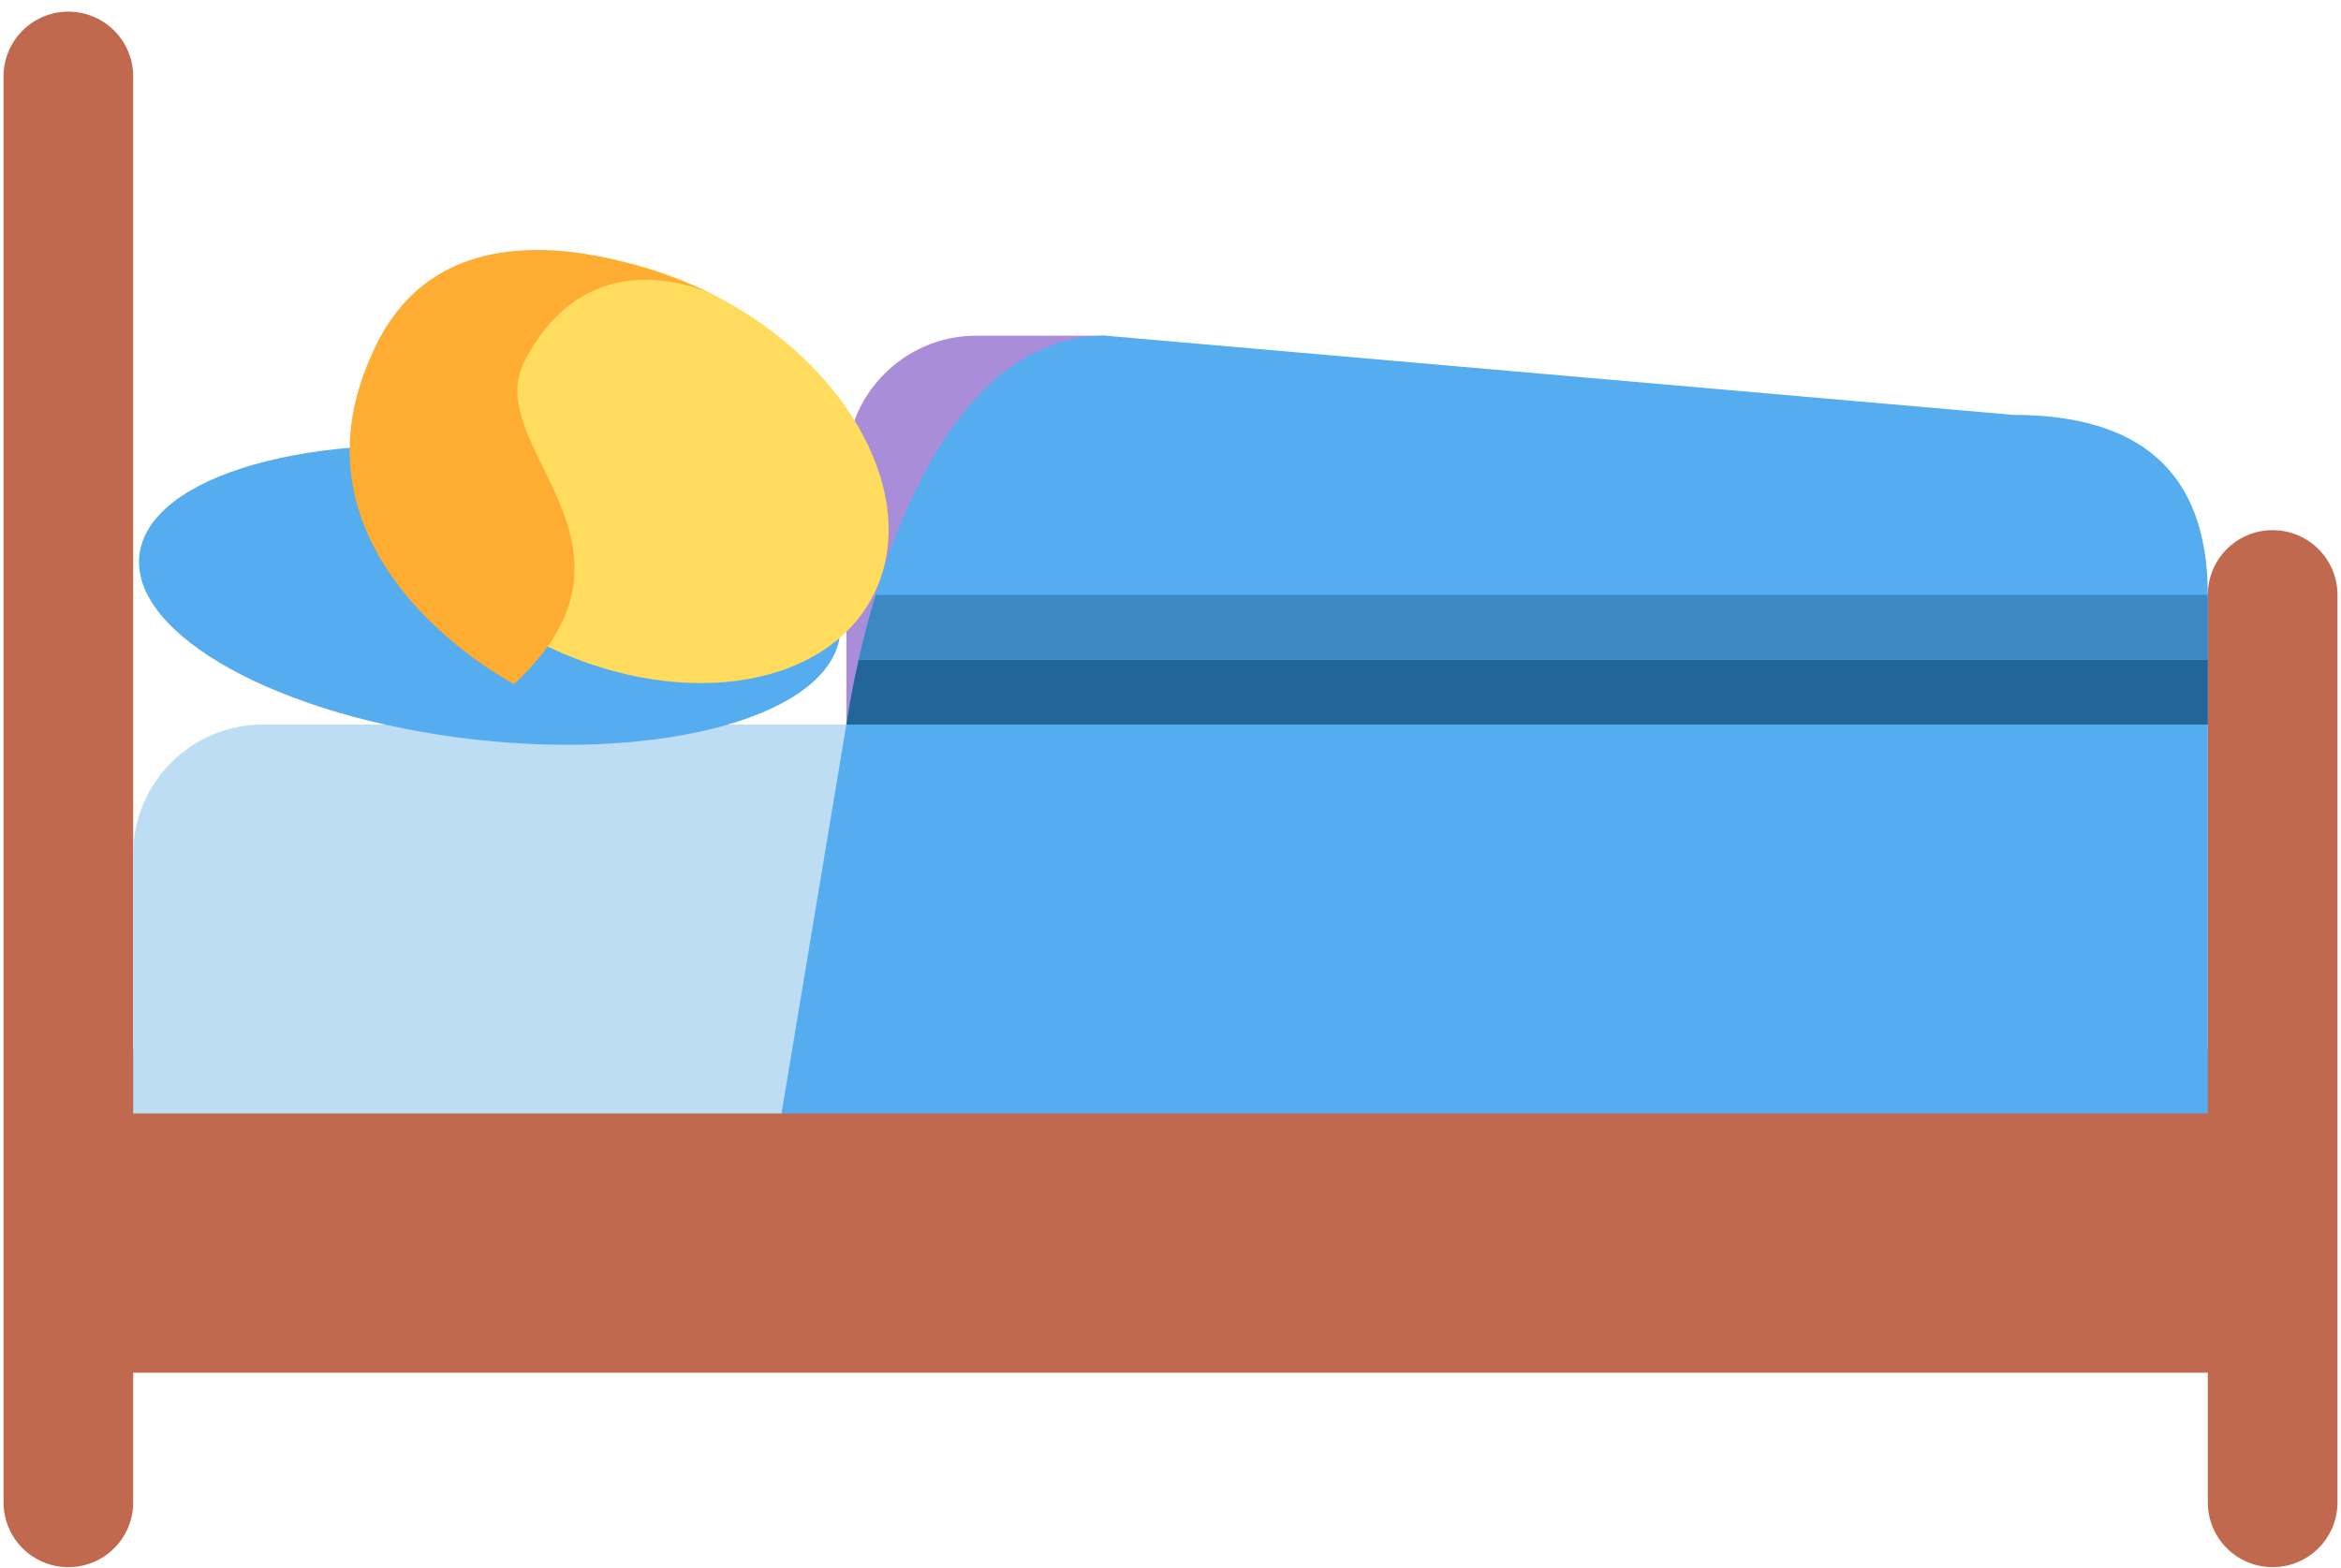 <svg width="191" height="128" viewBox="0 0 191 128" fill="none" xmlns="http://www.w3.org/2000/svg">
<path d="M185.423 43.268C182.498 43.268 180.133 45.632 180.133 48.557V85.584H10.867V6.241C10.867 3.321 8.503 0.951 5.578 0.951C2.653 0.951 0.288 3.321 0.288 6.241V122.611C0.288 125.536 2.653 127.901 5.578 127.901C8.503 127.901 10.867 125.536 10.867 122.611V112.032H180.133V122.611C180.133 125.536 182.498 127.901 185.423 127.901C188.348 127.901 190.713 125.536 190.713 122.611V48.557C190.713 45.632 188.348 43.268 185.423 43.268Z" fill="#C1694F"/>
<path d="M90.213 27.398H79.634C73.815 27.398 69.055 32.158 69.055 37.977V59.135H90.213V27.398Z" fill="#AA8DD8"/>
<path d="M164.265 33.861L90.21 27.398C73.242 27.398 69.052 59.135 69.052 59.135H63.763V90.872H180.133V48.556C180.133 38.373 174.447 33.861 164.265 33.861Z" fill="#55ACEE"/>
<path d="M69.052 59.136H21.446C15.607 59.136 10.867 63.875 10.867 69.715V90.873H63.763L69.052 59.136Z" fill="#BDDDF4"/>
<path d="M11.472 44.741C9.975 51.158 21.506 58.06 37.237 60.171C52.968 62.276 66.933 58.78 68.435 52.369C69.932 45.953 58.401 39.05 42.669 36.939C26.944 34.829 12.974 38.325 11.472 44.741Z" fill="#55ACEE"/>
<path d="M70.054 53.845C69.346 56.992 69.055 59.134 69.055 59.134H180.136V53.845H70.054Z" fill="#226699"/>
<path d="M180.133 48.556H71.443C70.861 50.486 70.401 52.285 70.052 53.845H180.133V48.556Z" fill="#3B88C3"/>
<path d="M71.218 48.646C75.245 40.861 69.48 29.881 58.343 24.121C47.206 18.36 34.914 20.001 30.888 27.786C26.862 35.57 32.626 46.55 43.763 52.311C54.9 58.071 67.192 56.43 71.218 48.646Z" fill="#FFDC5D"/>
<path d="M41.944 55.832C41.944 55.832 21.78 45.401 30.889 27.782C38.178 13.685 58.347 24.116 58.347 24.116C58.347 24.116 48.265 18.901 42.796 29.474C39.151 36.525 54.274 44.343 41.944 55.832Z" fill="#FFAC33"/>
</svg>
